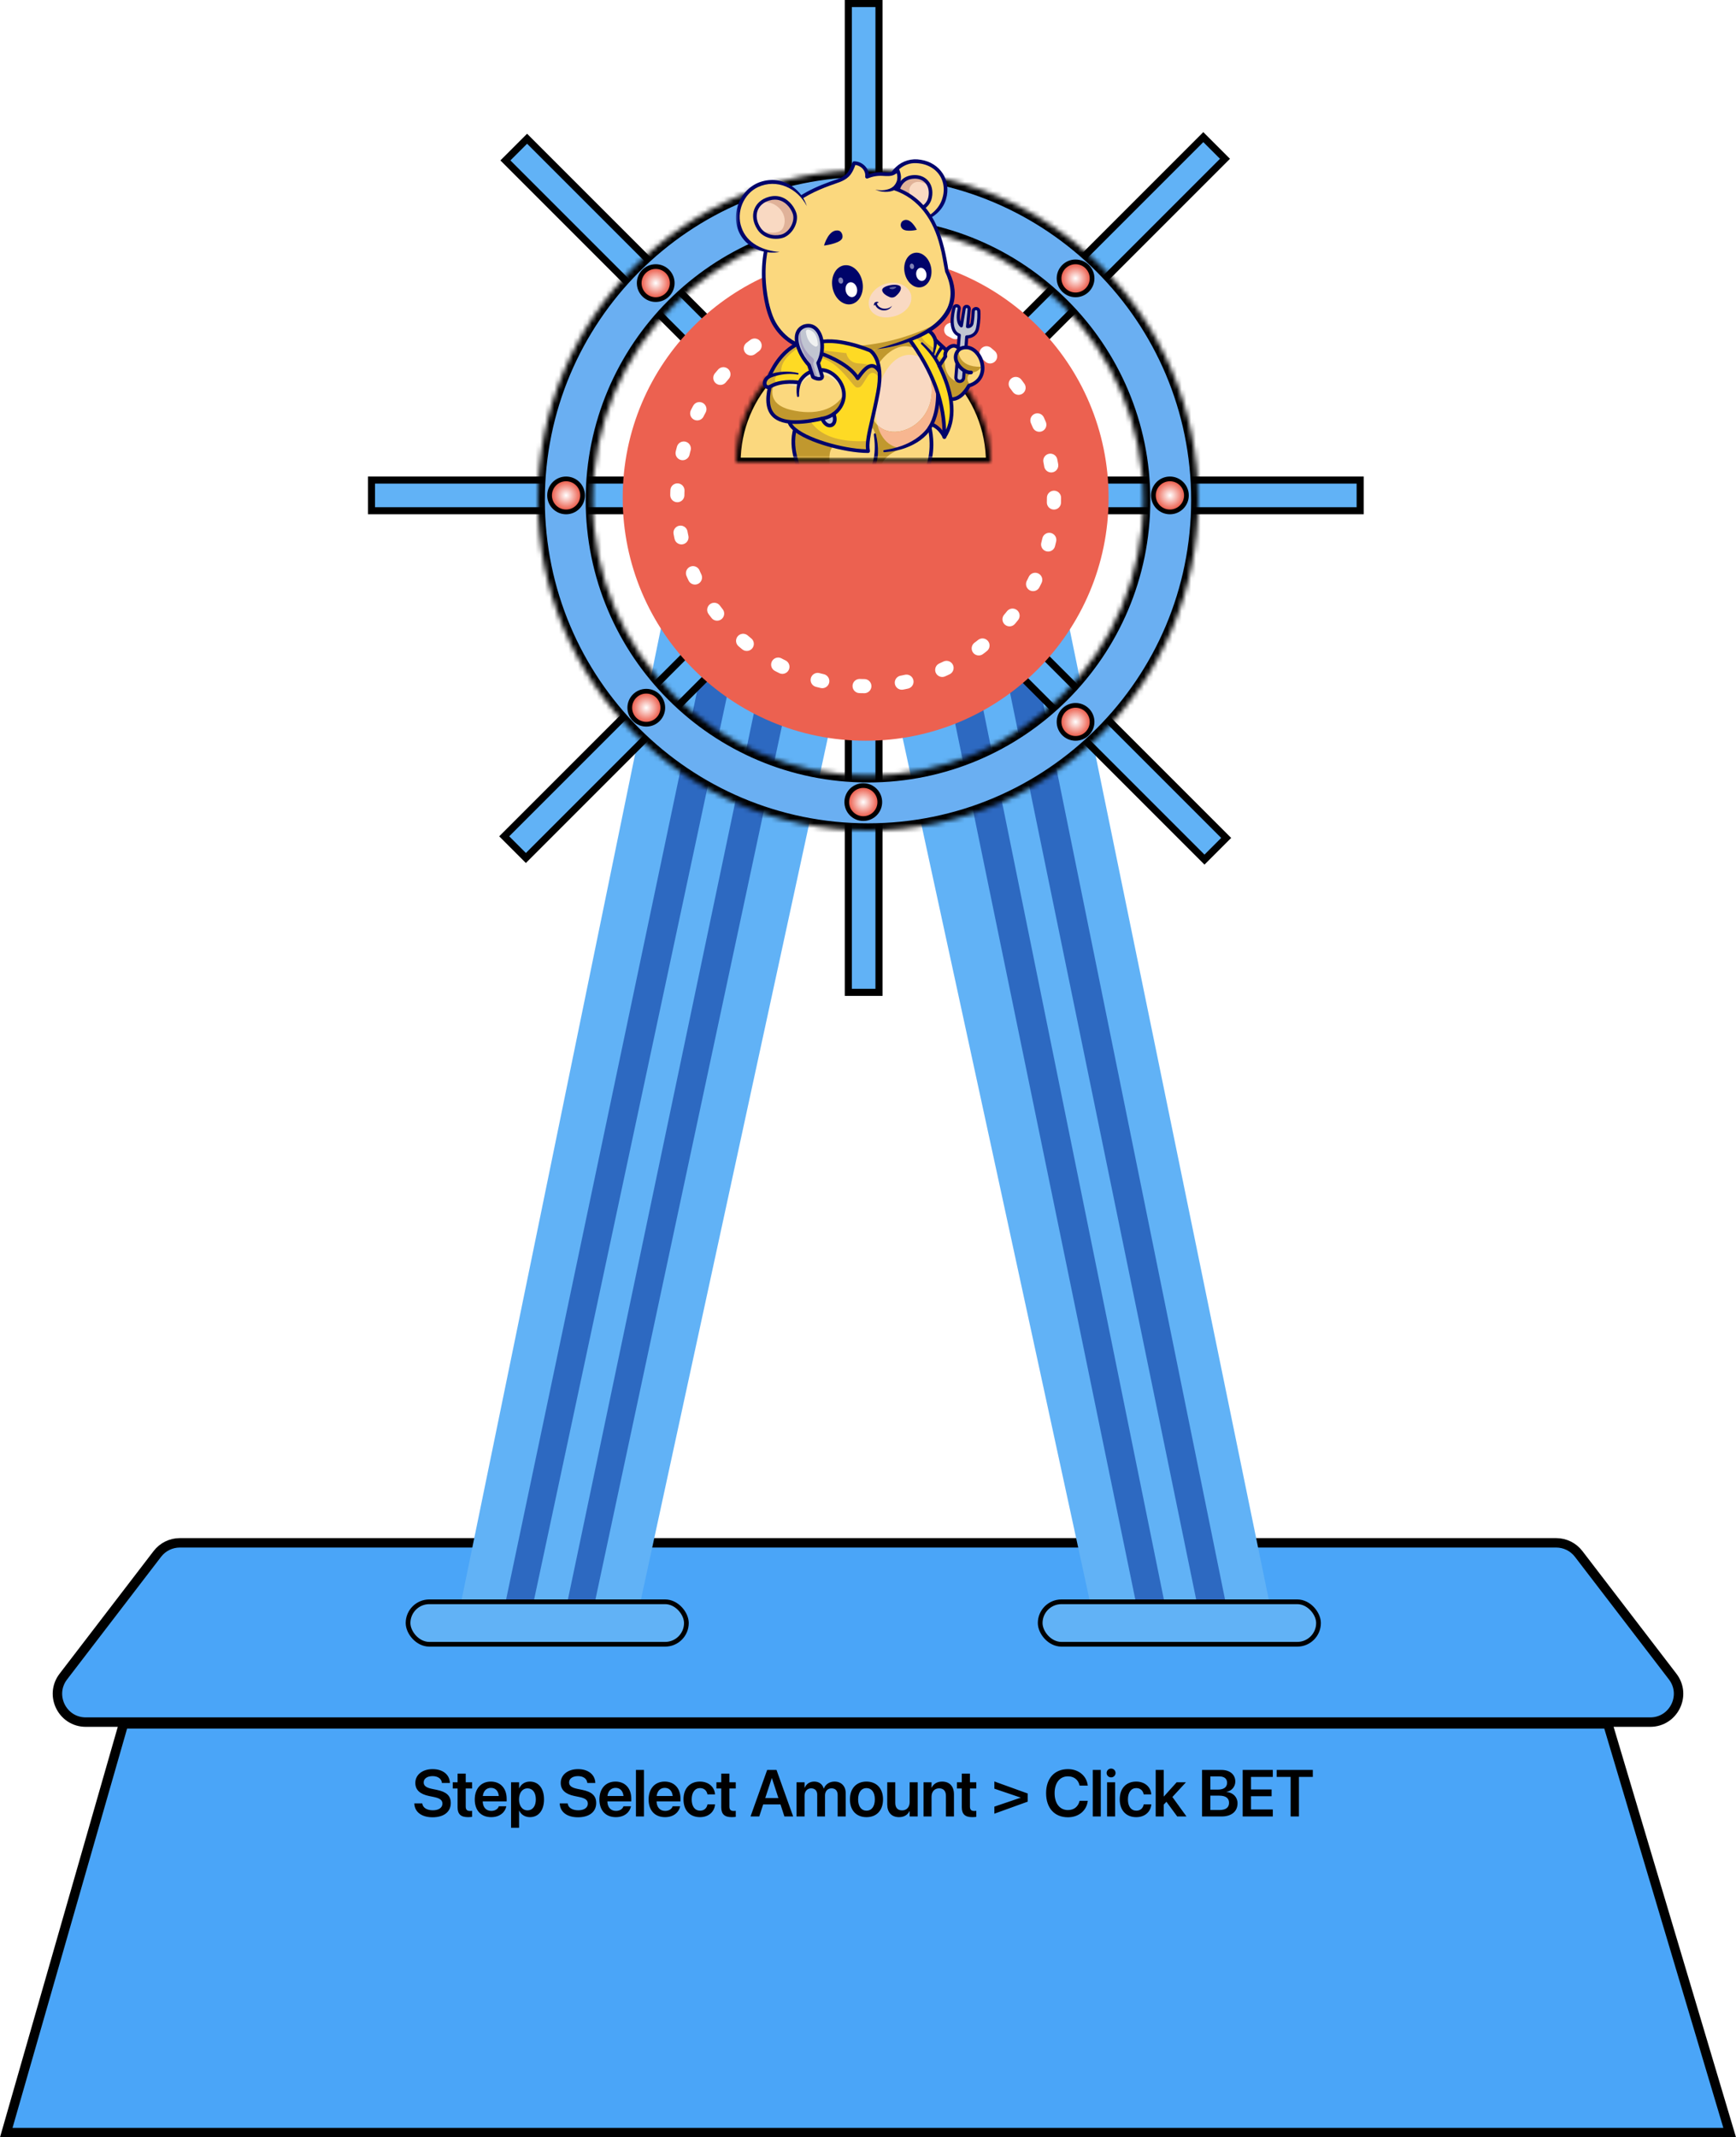 <svg width="368" height="453" viewBox="0 0 368 453" fill="none" xmlns="http://www.w3.org/2000/svg">
<path d="M33.355 329.35C34.49 327.869 36.25 327 38.117 327H329.883C331.75 327 333.51 327.868 334.645 329.35L354.576 355.35C357.602 359.297 354.787 365 349.814 365H18.186C13.213 365 10.398 359.297 13.424 355.35L33.355 329.35Z" fill="#4AA5F8" stroke="black" stroke-width="2"/>
<path d="M26.184 365.385L1.327 452H366.658L340.827 365.385H26.184Z" fill="#4AA5F8" stroke="black" stroke-width="2"/>
<path d="M184 122.565L221.957 110L269.827 343.277L231.869 343.277L184 122.565Z" fill="#61B2F6"/>
<path d="M144.857 110L182.814 122.565L134.945 343.277L96.988 343.277L144.857 110Z" fill="#61B2F6"/>
<g filter="url(#filter0_i_15_952)">
<path d="M154.431 114.824L160.646 116.914L112.777 341.092L105.5 347.5L154.431 114.824Z" fill="#2D69C1"/>
</g>
<g filter="url(#filter1_i_15_952)">
<path d="M196 121.843L202.518 121.227L246.736 339.093L242 345.5L196 121.843Z" fill="#2D69C1"/>
</g>
<g filter="url(#filter2_i_15_952)">
<path d="M167.431 114.824L173.646 116.914L125.777 341.092L118.5 348L167.431 114.824Z" fill="#2D69C1"/>
</g>
<g filter="url(#filter3_i_15_952)">
<path d="M207.903 116.615L214.421 116L260.064 340.887L255 346L207.903 116.615Z" fill="#2D69C1"/>
</g>
<rect x="107.137" y="34" width="6.5" height="209.577" transform="rotate(-45 107.137 34)" fill="#61B2F6" stroke="black" stroke-width="1.5"/>
<rect x="179.827" y="0.75" width="6.5" height="209.577" fill="#61B2F6" stroke="black" stroke-width="1.5"/>
<rect x="255.077" y="29.061" width="6.5" height="209.577" transform="rotate(45 255.077 29.061)" fill="#61B2F6" stroke="black" stroke-width="1.5"/>
<rect x="288.327" y="101.75" width="6.5" height="209.577" transform="rotate(90 288.327 101.75)" fill="#61B2F6" stroke="black" stroke-width="1.5"/>
<mask id="path-13-inside-1_15_952" fill="white">
<path d="M254 106C254 144.66 222.66 176 184 176C145.34 176 114 144.66 114 106C114 67.34 145.34 36 184 36C222.66 36 254 67.34 254 106ZM125.652 106C125.652 138.225 151.775 164.348 184 164.348C216.225 164.348 242.348 138.225 242.348 106C242.348 73.775 216.225 47.652 184 47.652C151.775 47.652 125.652 73.775 125.652 106Z"/>
</mask>
<path d="M254 106C254 144.66 222.66 176 184 176C145.34 176 114 144.66 114 106C114 67.34 145.34 36 184 36C222.66 36 254 67.34 254 106ZM125.652 106C125.652 138.225 151.775 164.348 184 164.348C216.225 164.348 242.348 138.225 242.348 106C242.348 73.775 216.225 47.652 184 47.652C151.775 47.652 125.652 73.775 125.652 106Z" fill="#6AAFF2" stroke="black" stroke-width="3" mask="url(#path-13-inside-1_15_952)"/>
<circle cx="120" cy="105" r="3.5" fill="url(#paint0_radial_15_952)" stroke="black"/>
<circle cx="248" cy="105" r="3.5" fill="url(#paint1_radial_15_952)" stroke="black"/>
<circle cx="183" cy="42" r="3.5" fill="url(#paint2_radial_15_952)" stroke="black"/>
<circle cx="183" cy="170" r="3.5" fill="url(#paint3_radial_15_952)" stroke="black"/>
<circle cx="137" cy="150" r="3.5" fill="url(#paint4_radial_15_952)" stroke="black"/>
<circle cx="228" cy="59" r="3.5" fill="url(#paint5_radial_15_952)" stroke="black"/>
<circle cx="139" cy="60" r="3.5" fill="url(#paint6_radial_15_952)" stroke="black"/>
<circle cx="228" cy="153" r="3.5" fill="url(#paint7_radial_15_952)" stroke="black"/>
<rect x="86.5" y="339.5" width="59" height="9" rx="4.5" fill="#61B2F6" stroke="black"/>
<rect x="220.5" y="339.5" width="59" height="9" rx="4.5" fill="#61B2F6" stroke="black"/>
<circle cx="183.5" cy="105.5" r="51.5" fill="#EC6150"/>
<circle cx="183.5" cy="105.5" r="39.927" stroke="white" stroke-width="3" stroke-linecap="round" stroke-dasharray="1 8"/>
<path d="M91.699 385.171C94.105 385.171 95.555 384.002 95.555 382.163V382.156C95.555 380.618 94.659 379.784 92.608 379.36L91.542 379.142C90.353 378.896 89.812 378.485 89.812 377.788V377.781C89.812 376.995 90.53 376.455 91.686 376.448C92.793 376.448 93.552 376.961 93.668 377.822L93.682 377.904H95.37L95.363 377.788C95.261 376.1 93.853 374.965 91.699 374.965C89.573 374.965 88.049 376.141 88.042 377.877V377.884C88.042 379.354 88.999 380.256 90.94 380.659L92 380.878C93.271 381.145 93.784 381.541 93.784 382.279V382.286C93.784 383.134 93.005 383.688 91.761 383.688C90.523 383.688 89.655 383.161 89.525 382.313L89.512 382.231H87.823L87.83 382.334C87.946 384.104 89.436 385.171 91.699 385.171ZM99.231 385.144C99.573 385.144 99.874 385.109 100.072 385.082V383.804C99.956 383.811 99.826 383.831 99.662 383.831C99.04 383.831 98.725 383.605 98.725 382.895V379.066H100.072V377.754H98.725V375.915H96.996V377.754H95.971V379.066H96.996V383.038C96.996 384.528 97.714 385.144 99.231 385.144ZM104.125 385.144C106.019 385.144 107.085 384.022 107.311 382.908L107.331 382.833H105.738L105.725 382.881C105.561 383.366 105.007 383.817 104.159 383.817C103.052 383.817 102.354 383.065 102.327 381.794H107.399V381.247C107.399 379.06 106.114 377.604 104.043 377.604C101.972 377.604 100.639 379.107 100.639 381.391V381.397C100.639 383.701 101.951 385.144 104.125 385.144ZM104.063 378.937C104.966 378.937 105.622 379.511 105.745 380.659H102.348C102.484 379.545 103.161 378.937 104.063 378.937ZM108.335 387.393H110.037V383.776H110.071C110.481 384.624 111.309 385.144 112.341 385.144C114.159 385.144 115.321 383.708 115.321 381.384V381.377C115.321 379.039 114.159 377.604 112.32 377.604C111.281 377.604 110.488 378.137 110.071 379.005H110.037V377.754H108.335V387.393ZM111.814 383.708C110.762 383.708 110.023 382.799 110.023 381.384V381.377C110.023 379.955 110.762 379.039 111.814 379.039C112.901 379.039 113.585 379.928 113.585 381.377V381.384C113.585 382.812 112.901 383.708 111.814 383.708ZM122.525 385.171C124.931 385.171 126.38 384.002 126.38 382.163V382.156C126.38 380.618 125.484 379.784 123.434 379.36L122.367 379.142C121.178 378.896 120.638 378.485 120.638 377.788V377.781C120.638 376.995 121.356 376.455 122.511 376.448C123.618 376.448 124.377 376.961 124.493 377.822L124.507 377.904H126.195L126.189 377.788C126.086 376.1 124.678 374.965 122.525 374.965C120.399 374.965 118.874 376.141 118.867 377.877V377.884C118.867 379.354 119.824 380.256 121.766 380.659L122.825 380.878C124.097 381.145 124.609 381.541 124.609 382.279V382.286C124.609 383.134 123.83 383.688 122.586 383.688C121.349 383.688 120.481 383.161 120.351 382.313L120.337 382.231H118.649L118.655 382.334C118.772 384.104 120.262 385.171 122.525 385.171ZM130.549 385.144C132.443 385.144 133.509 384.022 133.735 382.908L133.755 382.833H132.162L132.149 382.881C131.985 383.366 131.431 383.817 130.583 383.817C129.476 383.817 128.778 383.065 128.751 381.794H133.823V381.247C133.823 379.06 132.538 377.604 130.467 377.604C128.396 377.604 127.063 379.107 127.063 381.391V381.397C127.063 383.701 128.375 385.144 130.549 385.144ZM130.487 378.937C131.39 378.937 132.046 379.511 132.169 380.659H128.772C128.908 379.545 129.585 378.937 130.487 378.937ZM134.807 385H136.509V375.136H134.807V385ZM140.979 385.144C142.872 385.144 143.939 384.022 144.164 382.908L144.185 382.833H142.592L142.578 382.881C142.414 383.366 141.861 383.817 141.013 383.817C139.906 383.817 139.208 383.065 139.181 381.794H144.253V381.247C144.253 379.06 142.968 377.604 140.897 377.604C138.825 377.604 137.492 379.107 137.492 381.391V381.397C137.492 383.701 138.805 385.144 140.979 385.144ZM140.917 378.937C141.82 378.937 142.476 379.511 142.599 380.659H139.201C139.338 379.545 140.015 378.937 140.917 378.937ZM148.388 385.144C150.22 385.144 151.444 383.995 151.574 382.484L151.58 382.437H149.974L149.96 382.498C149.803 383.257 149.256 383.77 148.395 383.77C147.322 383.77 146.624 382.895 146.624 381.384V381.377C146.624 379.894 147.315 378.984 148.388 378.984C149.29 378.984 149.81 379.552 149.953 380.256L149.967 380.317H151.574L151.567 380.263C151.464 378.813 150.275 377.604 148.367 377.604C146.255 377.604 144.888 379.053 144.888 381.363V381.37C144.888 383.694 146.235 385.144 148.388 385.144ZM155.127 385.144C155.469 385.144 155.77 385.109 155.968 385.082V383.804C155.852 383.811 155.722 383.831 155.558 383.831C154.936 383.831 154.621 383.605 154.621 382.895V379.066H155.968V377.754H154.621V375.915H152.892V377.754H151.867V379.066H152.892V383.038C152.892 384.528 153.61 385.144 155.127 385.144ZM159.097 385H160.943L161.777 382.45H165.448L166.282 385H168.134L164.607 375.136H162.624L159.097 385ZM163.595 376.893H163.636L165.003 381.09H162.221L163.595 376.893ZM168.851 385H170.553V380.563C170.553 379.682 171.127 379.039 171.948 379.039C172.741 379.039 173.233 379.545 173.233 380.358V385H174.887V380.522C174.887 379.647 175.448 379.039 176.268 379.039C177.102 379.039 177.567 379.552 177.567 380.447V385H179.269V380.023C179.269 378.574 178.332 377.604 176.904 377.604C175.858 377.604 174.997 378.164 174.648 379.066H174.607C174.34 378.137 173.609 377.604 172.597 377.604C171.64 377.604 170.895 378.123 170.587 378.916H170.553V377.754H168.851V385ZM183.677 385.144C185.803 385.144 187.184 383.729 187.184 381.377V381.363C187.184 379.025 185.783 377.604 183.67 377.604C181.565 377.604 180.17 379.039 180.17 381.363V381.377C180.17 383.722 181.544 385.144 183.677 385.144ZM183.684 383.77C182.597 383.77 181.907 382.901 181.907 381.377V381.363C181.907 379.859 182.611 378.984 183.67 378.984C184.75 378.984 185.448 379.853 185.448 381.363V381.377C185.448 382.895 184.757 383.77 183.684 383.77ZM190.581 385.144C191.674 385.144 192.419 384.638 192.795 383.865H192.83V385H194.532V377.754H192.83V381.951C192.83 383.004 192.208 383.708 191.23 383.708C190.259 383.708 189.781 383.127 189.781 382.102V377.754H188.079V382.437C188.079 384.118 188.988 385.144 190.581 385.144ZM195.768 385H197.47V380.796C197.47 379.75 198.092 379.039 199.07 379.039C200.041 379.039 200.519 379.62 200.519 380.652V385H202.221V380.311C202.221 378.629 201.312 377.604 199.719 377.604C198.619 377.604 197.88 378.109 197.504 378.889H197.47V377.754H195.768V385ZM206.117 385.144C206.459 385.144 206.759 385.109 206.958 385.082V383.804C206.841 383.811 206.712 383.831 206.547 383.831C205.925 383.831 205.611 383.605 205.611 382.895V379.066H206.958V377.754H205.611V375.915H203.881V377.754H202.856V379.066H203.881V383.038C203.881 384.528 204.599 385.144 206.117 385.144ZM217.859 380.133L210.784 377.576V379.107L216.389 381.008L210.784 382.915V384.412L217.859 381.855V380.133ZM226.382 385.171C228.651 385.171 230.326 383.77 230.579 381.746L230.593 381.678H228.863L228.843 381.746C228.521 382.963 227.639 383.64 226.382 383.64C224.666 383.64 223.558 382.259 223.558 380.064V380.058C223.558 377.87 224.659 376.496 226.382 376.496C227.667 376.496 228.535 377.2 228.822 378.328L228.856 378.458H230.586L230.579 378.39C230.319 376.38 228.651 374.965 226.382 374.965C223.552 374.965 221.754 376.906 221.754 380.058V380.064C221.754 383.216 223.545 385.171 226.382 385.171ZM231.644 385H233.346V375.136H231.644V385ZM235.533 376.715C236.066 376.715 236.476 376.291 236.476 375.785C236.476 375.266 236.066 374.849 235.533 374.849C235 374.849 234.583 375.266 234.583 375.785C234.583 376.291 235 376.715 235.533 376.715ZM234.679 385H236.381V377.754H234.679V385ZM240.864 385.144C242.696 385.144 243.92 383.995 244.05 382.484L244.057 382.437H242.45L242.436 382.498C242.279 383.257 241.732 383.77 240.871 383.77C239.798 383.77 239.1 382.895 239.1 381.384V381.377C239.1 379.894 239.791 378.984 240.864 378.984C241.766 378.984 242.286 379.552 242.43 380.256L242.443 380.317H244.05L244.043 380.263C243.94 378.813 242.751 377.604 240.844 377.604C238.731 377.604 237.364 379.053 237.364 381.363V381.37C237.364 383.694 238.711 385.144 240.864 385.144ZM244.985 385H246.687V382.484L247.262 381.883L249.552 385H251.514L248.526 380.871L251.397 377.754H249.429L246.722 380.762H246.687V375.136H244.985V385ZM254.813 385H258.949C261.055 385 262.333 383.934 262.333 382.211V382.197C262.333 380.898 261.39 379.928 260.002 379.805V379.771C261.062 379.627 261.861 378.677 261.861 377.617V377.604C261.861 376.106 260.706 375.136 258.908 375.136H254.813V385ZM258.464 376.51C259.51 376.51 260.118 376.988 260.118 377.843V377.856C260.118 378.786 259.435 379.306 258.163 379.306H256.577V376.51H258.464ZM258.443 380.584C259.824 380.584 260.535 381.104 260.535 382.095V382.108C260.535 383.1 259.838 383.626 258.546 383.626H256.577V380.584H258.443ZM263.426 385H269.811V383.517H265.189V380.707H269.558V379.278H265.189V376.619H269.811V375.136H263.426V385ZM273.59 385H275.347V376.619H278.293V375.136H270.637V376.619H273.59V385Z" fill="black"/>
<mask id="path-27-inside-2_15_952" fill="white">
<path d="M210 98C210 94.454 209.302 90.943 207.945 87.668C206.588 84.392 204.599 81.415 202.092 78.908C199.585 76.401 196.608 74.412 193.332 73.055C190.057 71.698 186.546 71 183 71C179.454 71 175.943 71.698 172.668 73.055C169.392 74.412 166.415 76.401 163.908 78.908C161.401 81.415 159.412 84.392 158.055 87.668C156.698 90.943 156 94.454 156 98L183 98H210Z"/>
</mask>
<path d="M210 98C210 94.454 209.302 90.943 207.945 87.668C206.588 84.392 204.599 81.415 202.092 78.908C199.585 76.401 196.608 74.412 193.332 73.055C190.057 71.698 186.546 71 183 71C179.454 71 175.943 71.698 172.668 73.055C169.392 74.412 166.415 76.401 163.908 78.908C161.401 81.415 159.412 84.392 158.055 87.668C156.698 90.943 156 94.454 156 98L183 98H210Z" fill="#FBD87E" stroke="black" stroke-width="2" mask="url(#path-27-inside-2_15_952)"/>
<mask id="mask0_15_952" style="mask-type:alpha" maskUnits="userSpaceOnUse" x="156" y="31" width="58" height="67">
<rect x="156" y="31" width="58" height="66.286" fill="#D9D9D9"/>
</mask>
<g mask="url(#mask0_15_952)">
<path d="M200.188 92.624C200.188 92.624 199.075 89.856 196.153 89.637C193.232 89.415 198.806 80.842 198.806 80.842L200.805 86.734V89.495" fill="#FBA329"/>
<g opacity="0.2">
<path d="M200.188 92.624C200.188 92.624 199.075 89.856 196.153 89.637C193.232 89.415 198.806 80.842 198.806 80.842L200.805 86.734V89.495" fill="#3B0372"/>
</g>
<path d="M200.188 93.012C200.035 93.012 199.889 92.921 199.828 92.77C199.786 92.666 198.762 90.223 196.123 90.023C195.506 89.976 195.214 89.639 195.077 89.364C194.647 88.493 195.092 86.791 196.438 84.166C197.392 82.306 198.47 80.644 198.481 80.628C198.562 80.503 198.707 80.435 198.856 80.454C199.004 80.472 199.129 80.574 199.176 80.715L201.175 86.607C201.189 86.647 201.196 86.689 201.196 86.732V89.493C201.196 89.707 201.022 89.882 200.807 89.882C200.593 89.882 200.419 89.707 200.419 89.493V86.798L198.7 81.737C197.147 84.251 195.252 87.963 195.777 89.02C195.826 89.121 195.913 89.227 196.184 89.248C199.312 89.484 200.501 92.358 200.551 92.48C200.631 92.68 200.534 92.906 200.334 92.987C200.287 93.003 200.238 93.012 200.188 93.012Z" fill="#00046A"/>
<path d="M198.821 84.138C198.778 85.19 198.651 86.355 198.371 87.504C198.371 87.504 198.371 87.504 198.371 87.506C198.103 88.613 197.688 89.703 197.071 90.661C197.071 90.661 198.47 95.997 195.956 100.585C196.695 100.934 197.283 101.431 197.601 101.974C198.766 103.959 196.309 106.539 184.223 104.599C182.585 107.455 167.617 107.664 170.287 101.047C170.287 101.047 167.022 95.71 168.611 90.706C168.856 89.936 168.957 89.006 168.999 87.98C169.239 82.337 167.756 73.726 178.9 72.071C192.071 70.112 194.574 66.579 198.628 80.185C198.628 80.185 198.91 81.911 198.821 84.138Z" fill="#FBD87E"/>
<path d="M186.313 77.007C186.313 77.007 189.779 71.675 194.11 73.945L192.234 71.501C192.234 71.501 186.626 73.933 184.673 74.058" fill="#C1982E"/>
<path d="M198.835 84.418C198.823 84.479 198.811 84.538 198.795 84.597C198.385 86.313 198.126 87.746 197.782 88.93C197.392 90.289 196.888 91.32 195.923 92.076C195.631 92.304 195.296 92.537 194.943 92.763C193.119 93.935 190.772 94.98 190.772 94.98C188.197 94.59 186.674 92.643 186.007 90.115C184.143 83.015 189.051 71.31 196.441 76.478C196.441 76.473 199.571 80.769 198.835 84.418Z" fill="#F9D9C2"/>
<path d="M198.821 84.138C198.606 80.986 196.827 78.474 196.768 78.391C200.805 90.046 187.839 95.272 184.976 88.549L176.285 86.181C176.285 86.181 174.101 85.703 172.107 86.249C171.127 86.518 169.946 87.177 168.999 87.979C168.957 89.006 168.856 89.933 168.611 90.706C167.024 95.71 170.287 101.047 170.287 101.047C167.617 107.664 182.587 107.452 184.223 104.599C196.309 106.539 198.766 103.956 197.601 101.974C196.909 104.423 191.257 103.848 188.985 103.166C186.714 102.483 186.737 101.092 186.737 101.092C185.767 96.482 190.685 95.402 192.545 94.324C194.404 93.246 196.704 92.094 198.369 87.504C198.369 87.504 198.369 87.504 198.369 87.502C198.785 86.353 198.894 85.209 198.821 84.138ZM184.143 102.65C185.188 104.187 178.001 106.668 174.981 104.067C171.961 101.464 176.172 101.398 175.864 97.892C175.555 94.385 177.231 94.408 177.231 94.408C177.231 94.408 179.943 92.622 182.792 90.835C185.643 89.048 185.61 92.989 185.61 92.989C186.262 96.963 185.341 99.715 183.046 101.398L184.143 102.65Z" fill="#C1982E"/>
<path d="M198.835 84.418C198.832 84.324 198.828 84.232 198.82 84.138C198.606 80.986 196.827 78.474 196.768 78.391C200.431 88.968 190.092 94.251 186.007 90.112C186.671 92.641 188.197 94.587 190.772 94.978C190.772 94.978 193.119 93.933 194.943 92.761C195.93 91.944 196.916 90.795 197.782 88.928C197.985 88.495 198.18 88.022 198.369 87.504C198.369 87.504 198.369 87.504 198.369 87.502C198.75 86.454 198.872 85.406 198.835 84.418Z" fill="#F7B690"/>
<path d="M177.712 106.88C175.628 106.88 173.503 106.539 171.984 105.8C169.87 104.773 169.119 103.102 169.854 101.08C169.301 100.11 166.753 95.261 168.237 90.583C168.625 89.357 168.634 87.636 168.644 85.816C168.658 83.052 168.677 79.921 169.953 77.271C171.44 74.178 174.348 72.351 178.842 71.682C181.127 71.343 183.079 70.957 184.802 70.618C188.893 69.811 191.596 69.279 193.724 70.437C195.788 71.56 197.267 74.262 198.999 80.072C199.004 80.089 199.009 80.103 199.011 80.119C199.056 80.385 200.038 86.588 197.486 90.727C197.702 91.666 198.585 96.24 196.481 100.418C197.801 101.169 198.489 102.344 198.173 103.368C197.458 105.682 192.443 106.282 184.404 105.018C183.441 106.214 180.619 106.88 177.712 106.88ZM190.718 70.548C189.188 70.548 187.311 70.917 184.953 71.383C183.222 71.725 181.262 72.111 178.957 72.454C174.738 73.081 172.022 74.768 170.654 77.61C169.454 80.103 169.437 83.142 169.423 85.823C169.414 87.706 169.404 89.484 168.978 90.823C167.462 95.604 170.584 100.793 170.614 100.844C170.678 100.95 170.689 101.08 170.642 101.193C169.95 102.909 170.515 104.225 172.321 105.103C173.969 105.903 176.516 106.254 179.129 106.04C181.523 105.844 183.432 105.188 183.882 104.404C183.962 104.263 184.122 104.187 184.282 104.213C193.291 105.658 196.994 104.538 197.427 103.14C197.651 102.417 196.961 101.489 195.786 100.936C195.69 100.892 195.614 100.807 195.581 100.706C195.548 100.604 195.558 100.491 195.61 100.397C198.018 96.004 196.702 90.811 196.69 90.76C196.662 90.654 196.681 90.543 196.74 90.451C199.167 86.682 198.31 80.694 198.244 80.272C196.582 74.7 195.209 72.134 193.35 71.122C192.601 70.712 191.735 70.548 190.718 70.548Z" fill="#00046A"/>
<path d="M203.131 73.693L203.343 71.033C201.184 70.263 201.883 66.583 202.222 65.227C202.286 64.973 202.516 64.799 202.773 64.799C202.803 64.799 202.834 64.801 202.862 64.806C203.183 64.858 203.394 65.166 203.328 65.484C202.971 67.21 203.107 68.497 203.78 69.058L204.4 65.378C204.442 65.121 204.663 64.938 204.92 64.938C204.932 64.938 204.946 64.938 204.96 64.938C205.254 64.959 205.473 65.218 205.445 65.512L205.103 69.222C205.558 69.262 205.97 68.952 206.052 68.502C206.2 67.676 206.273 66.638 206.306 65.967C206.32 65.644 206.589 65.399 206.9 65.399C206.937 65.399 206.977 65.402 207.015 65.411C207.281 65.463 207.479 65.689 207.495 65.957C207.535 66.623 207.554 67.956 207.234 69.533C206.838 71.487 204.929 71.397 204.929 71.397L204.764 73.629" fill="#C1C5D1"/>
<path d="M205.673 81.649C205.581 81.682 205.49 81.713 205.393 81.741C205.393 81.741 203.696 85.105 201.257 84.531C198.821 83.959 198.051 77.127 198.051 77.127L199.258 75.783L200.628 74.258C200.628 74.258 202.017 72.271 203.406 73.992C207.406 71.856 210.873 79.825 205.673 81.649Z" fill="#FBD87E"/>
<path d="M207.95 77.737C207.95 77.737 207.839 78.615 206.043 79.027C206.043 79.027 204.145 79.597 205.671 81.647C205.579 81.68 205.487 81.711 205.391 81.739C205.391 81.739 203.693 85.103 201.255 84.528C198.818 83.956 198.048 77.125 198.048 77.125L199.256 75.781L200.207 76.054C200.207 76.054 199.873 80.051 203.173 81.023C203.173 81.023 203.595 81.007 203.992 80.642C204.03 80.609 204.065 80.571 204.101 80.531C204.4 80.197 204.659 79.639 204.675 78.7C204.675 78.7 202.505 77.066 202.629 75.665L203.171 74.22C203.176 74.22 202.9 77.857 207.95 77.737Z" fill="#C1982E"/>
<path d="M201.827 84.985C201.615 84.985 201.394 84.962 201.168 84.907C198.54 84.288 197.745 77.897 197.665 77.17C197.653 77.059 197.688 76.948 197.761 76.866L200.325 74.01C200.44 73.853 201.156 72.932 202.13 72.899C202.627 72.88 203.086 73.088 203.503 73.511C204.574 73.048 205.687 73.177 206.669 73.888C208.114 74.933 208.936 77.012 208.62 78.827C208.35 80.392 207.3 81.539 205.659 82.066C205.313 82.688 203.891 84.985 201.827 84.985ZM198.458 77.254C198.7 79.192 199.621 83.745 201.346 84.149C203.453 84.646 205.028 81.593 205.045 81.562C205.094 81.466 205.179 81.395 205.282 81.365C207.116 80.83 207.693 79.615 207.853 78.69C208.114 77.177 207.408 75.38 206.212 74.514C205.638 74.098 204.717 73.73 203.59 74.328C203.425 74.415 203.22 74.375 203.105 74.229C202.799 73.85 202.481 73.664 202.161 73.674C201.62 73.69 201.102 74.258 200.949 74.477C200.939 74.488 200.93 74.502 200.92 74.512L198.458 77.254Z" fill="#00046A"/>
<path d="M192.509 71.576C197.469 78.191 200.313 85.159 200.188 92.622C202.34 89.194 202.526 84.507 199.115 77.516L200.407 75.552C200.407 75.552 200.209 75.049 200.628 74.253L198.291 72.068C198.291 72.068 197.545 69.21 194.586 69.752C191.629 70.296 192.509 71.576 192.509 71.576Z" fill="#FEDA24"/>
<g opacity="0.2">
<path d="M195.426 69.841C195.426 69.841 194.119 71.638 198.053 73.834C198.053 73.834 198.482 75.785 199.925 76.15L198.929 77.127C196.973 74.491 195.005 71.713 193.253 71.299" fill="#3B0372"/>
</g>
<path d="M200.188 93.013C200.151 93.013 200.115 93.008 200.078 92.996C199.911 92.947 199.798 92.791 199.8 92.617C199.915 85.595 197.429 78.789 192.199 71.812C192.196 71.807 192.192 71.802 192.189 71.798C192.154 71.746 191.848 71.275 192.088 70.701C192.352 70.065 193.168 69.618 194.517 69.371C197.053 68.907 198.296 70.734 198.637 71.859L200.895 73.97C201.022 74.091 201.055 74.281 200.972 74.436C200.654 75.041 200.767 75.406 200.772 75.421C200.819 75.538 200.8 75.663 200.732 75.767L199.56 77.544C202.639 83.945 202.952 88.947 200.516 92.829C200.445 92.947 200.32 93.013 200.188 93.013ZM192.827 71.355C197.775 77.958 200.315 84.425 200.56 91.073C202.043 87.589 201.45 83.189 198.764 77.688C198.703 77.563 198.712 77.417 198.788 77.304L199.988 75.479C199.953 75.249 199.946 74.853 200.153 74.347L198.023 72.356C197.968 72.306 197.931 72.24 197.912 72.17C197.886 72.068 197.213 69.67 194.654 70.138C193.194 70.406 192.872 70.83 192.801 71C192.731 71.176 192.815 71.332 192.827 71.355Z" fill="#00046A"/>
<path d="M195.572 72.607C196.739 73.617 197.794 74.738 198.679 76.004C198.971 76.433 199.237 76.882 199.473 77.358C199.567 77.551 199.489 77.784 199.296 77.878C199.094 77.979 198.844 77.883 198.762 77.673C198.187 76.32 197.286 75.115 196.311 74.015C195.979 73.643 195.631 73.278 195.275 72.937C195.07 72.742 195.351 72.426 195.572 72.607Z" fill="#00046A"/>
<path d="M198.679 72.047C198.651 72.869 198.498 73.671 198.248 74.451C198.168 74.707 198.067 74.957 197.961 75.202C197.926 75.286 197.827 75.326 197.742 75.289C197.665 75.256 197.625 75.171 197.646 75.093C197.712 74.844 197.773 74.594 197.815 74.342C197.942 73.606 197.98 72.833 197.9 72.092C197.853 71.541 198.665 71.492 198.679 72.047Z" fill="#00046A"/>
<path d="M200 73.78C199.397 74.477 198.863 75.27 198.507 76.124C198.404 76.386 198.011 76.254 198.086 75.983C198.291 75.26 198.611 74.578 198.988 73.93C199.115 73.714 199.242 73.507 199.395 73.29C199.52 73.114 199.762 73.071 199.939 73.194C200.129 73.33 200.16 73.608 200 73.78Z" fill="#00046A"/>
<path d="M202.877 76.897L202.634 79.947C202.601 80.371 202.893 80.75 203.31 80.828C203.359 80.837 203.411 80.842 203.458 80.842C203.882 80.842 204.249 80.515 204.282 80.077L204.397 78.547" fill="#C1C5D1"/>
<path d="M205.645 79.347C204.536 79.347 203.131 78.33 202.505 77.021C201.916 75.793 202.151 74.582 203.15 73.697C203.31 73.554 203.557 73.57 203.698 73.73C203.842 73.89 203.825 74.138 203.665 74.279C202.731 75.107 202.9 76.044 203.206 76.685C203.773 77.869 205.082 78.676 205.791 78.558C206.003 78.523 206.203 78.664 206.24 78.876C206.276 79.088 206.135 79.288 205.923 79.326C205.831 79.34 205.739 79.347 205.645 79.347Z" fill="#00046A"/>
<path d="M203.131 74.027C203.121 74.027 203.112 74.027 203.105 74.027C202.921 74.013 202.785 73.853 202.799 73.669L202.992 71.249C200.89 70.237 201.518 66.675 201.9 65.15C202.001 64.747 202.361 64.467 202.773 64.467C202.829 64.467 202.879 64.474 202.912 64.479C203.159 64.519 203.373 64.653 203.515 64.856C203.653 65.058 203.705 65.312 203.656 65.555C203.43 66.642 203.413 67.537 203.597 68.142L204.07 65.324C204.138 64.907 204.496 64.606 204.92 64.606C204.941 64.606 204.965 64.606 204.988 64.608C205.217 64.625 205.426 64.733 205.577 64.91C205.727 65.089 205.798 65.312 205.777 65.545L205.478 68.81C205.605 68.73 205.697 68.601 205.725 68.443C205.869 67.654 205.939 66.652 205.975 65.95C205.996 65.456 206.403 65.065 206.902 65.065C206.963 65.065 207.024 65.072 207.083 65.084C207.498 65.166 207.806 65.517 207.832 65.938C207.872 66.612 207.891 67.984 207.566 69.601C207.255 71.143 206.052 71.645 205.245 71.722L205.101 73.655C205.087 73.839 204.929 73.978 204.743 73.963C204.56 73.949 204.421 73.789 204.435 73.606L204.6 71.374C204.614 71.193 204.767 71.056 204.948 71.066C205.012 71.068 206.58 71.11 206.909 69.469C207.22 67.928 207.201 66.621 207.163 65.981C207.156 65.863 207.069 65.764 206.951 65.741C206.935 65.738 206.918 65.736 206.9 65.736C206.761 65.736 206.645 65.844 206.638 65.986C206.603 66.708 206.528 67.739 206.379 68.566C206.266 69.189 205.706 69.615 205.073 69.559C204.986 69.552 204.903 69.507 204.847 69.441C204.79 69.373 204.762 69.286 204.772 69.196L205.113 65.486C205.118 65.435 205.101 65.383 205.068 65.343C205.035 65.303 204.986 65.279 204.934 65.275H204.92C204.826 65.275 204.743 65.343 204.729 65.435L204.11 69.114C204.091 69.232 204.009 69.331 203.898 69.371C203.785 69.413 203.66 69.392 203.569 69.314C202.804 68.678 202.608 67.332 203.004 65.418C203.018 65.352 203.004 65.289 202.966 65.234C202.931 65.183 202.874 65.147 202.811 65.138C202.801 65.136 202.787 65.133 202.773 65.133C202.667 65.133 202.573 65.209 202.547 65.31C202.274 66.404 201.528 70.032 203.456 70.719C203.597 70.771 203.689 70.91 203.677 71.061L203.465 73.721C203.449 73.895 203.303 74.027 203.131 74.027Z" fill="#00046A"/>
<path d="M203.46 81.171C203.392 81.171 203.321 81.165 203.253 81.153C202.665 81.047 202.255 80.515 202.302 79.919L202.545 76.873C202.556 76.699 202.7 76.562 202.877 76.562C203.06 76.562 203.211 76.711 203.211 76.894C203.211 76.904 203.211 76.911 203.211 76.92L202.968 79.969C202.95 80.223 203.121 80.449 203.371 80.493C203.399 80.498 203.43 80.501 203.46 80.501C203.717 80.501 203.931 80.3 203.952 80.044L204.068 78.514C204.082 78.33 204.24 78.194 204.426 78.205C204.609 78.219 204.748 78.38 204.734 78.563L204.619 80.093C204.571 80.701 204.063 81.171 203.46 81.171Z" fill="#00046A"/>
<path d="M187.837 40.368C187.917 38.019 190.252 34.045 194.181 34.173C198.333 34.307 201.177 37.586 200.285 41.618C199.593 44.749 197.057 46.214 195.16 46.76L187.837 40.368Z" fill="#FBD87E"/>
<path d="M187.839 40.368L191.349 43.434L195.162 46.762C197.062 46.216 199.595 44.752 200.287 41.621C200.4 41.115 200.452 40.618 200.45 40.14C200.443 36.812 197.813 34.293 194.181 34.175C190.254 34.045 187.917 38.019 187.839 40.368Z" fill="#FBD87E"/>
<path d="M187.646 40.361C187.497 38.488 188.592 36.666 189.91 35.413C191.328 34.067 193.26 33.518 195.179 33.862C199.291 34.495 201.728 38.219 200.534 42.231C199.852 44.665 197.618 46.437 195.212 46.943C194.979 46.99 194.885 46.659 195.106 46.576C197.25 45.816 199.141 44.22 199.772 42.002C200.56 39.5 199.703 36.835 197.415 35.484C196.45 34.909 195.336 34.622 194.216 34.58C191.605 34.439 189.482 36.451 188.54 38.758C188.317 39.279 188.138 39.815 188.025 40.373C187.989 40.59 187.672 40.578 187.646 40.361Z" fill="#00046A"/>
<path d="M190.184 41.809C190.047 40.722 190.548 37.798 193.479 37.506C195.956 37.259 197.702 39.1 197.175 41.807C196.744 44.015 194.473 44.684 193.592 44.691C192.104 44.698 190.374 43.332 190.184 41.809Z" fill="#F9D9C2"/>
<path d="M190.184 41.809C190.374 43.332 192.104 44.698 193.592 44.688C194.141 44.684 195.226 44.425 196.073 43.697C196.589 43.255 197.015 42.64 197.177 41.804C197.361 40.858 197.269 40.02 196.961 39.337C196.394 38.066 195.092 37.343 193.479 37.504C190.548 37.798 190.047 40.719 190.184 41.809Z" fill="#F9D9C2"/>
<path d="M190.184 41.809C190.374 43.332 192.104 44.698 193.592 44.688C194.141 44.684 195.226 44.425 196.073 43.697C194.261 43.772 192.053 41.108 192.966 39.538C194.049 37.675 196.318 38.93 196.961 39.34C196.394 38.069 195.092 37.346 193.479 37.506C190.548 37.798 190.047 40.719 190.184 41.809Z" fill="#E0B299"/>
<path d="M193.573 45.069C191.838 45.069 190.012 43.514 189.804 41.856C189.724 41.223 189.826 39.709 190.77 38.525C191.422 37.708 192.319 37.238 193.439 37.127C194.757 36.995 195.918 37.398 196.704 38.262C197.526 39.163 197.825 40.449 197.547 41.88C197.081 44.274 194.68 45.062 193.592 45.072C193.587 45.069 193.58 45.069 193.573 45.069ZM193.922 37.864C193.79 37.864 193.653 37.871 193.517 37.885C192.608 37.977 191.885 38.351 191.368 39.001C190.638 39.914 190.487 41.152 190.562 41.762C190.72 43.029 192.236 44.307 193.573 44.307C193.578 44.307 193.583 44.307 193.587 44.307C194.437 44.3 196.426 43.643 196.798 41.734C197.029 40.545 196.796 39.493 196.142 38.775C195.603 38.179 194.826 37.864 193.922 37.864Z" fill="#00046A"/>
<path d="M182.229 74.604C174.614 75.439 167.535 74.484 164.115 68.596C161.775 64.566 160.146 52.784 165.32 45.99C167.672 42.77 171.134 40.639 176.078 38.874C178.839 37.885 179.99 37.779 181.045 34.57C182.434 34.568 183.966 35.722 183.783 37.466C187.297 36.065 188.401 37.904 190.259 36.058C190.708 37.066 190.942 38.638 189.515 39.924C198.851 43.036 199.911 53.146 200.69 57.435C203.628 63.16 202.448 70.653 185.788 74.017" fill="#FBD87E"/>
<path d="M201.306 65.303C199.779 68.822 195.313 72.094 185.788 74.017L182.229 74.604C174.614 75.439 167.535 74.484 164.117 68.596C164.115 68.596 164.115 68.596 164.115 68.596C161.772 64.566 160.143 52.784 165.32 45.99C167.672 42.77 171.137 40.639 176.078 38.874C178.839 37.885 179.988 37.779 181.045 34.57C182.432 34.568 183.966 35.722 183.783 37.466C187.297 36.065 188.401 37.904 190.261 36.061C190.711 37.068 190.944 38.641 189.517 39.926C198.854 43.038 199.913 53.149 200.692 57.435C201.949 59.888 202.453 62.664 201.306 65.303Z" fill="#FBD87E"/>
<path d="M164.114 68.596C164.421 69.119 164.75 69.604 165.113 70.051C168.797 74.639 175.289 75.364 182.229 74.604L185.788 74.017C195.313 72.094 199.779 68.822 201.306 65.303C202.453 62.664 201.949 59.888 200.69 57.435C199.91 53.149 198.851 43.038 189.515 39.924C190.941 38.641 190.706 37.068 190.256 36.061C188.399 37.904 187.295 36.068 183.778 37.466C183.964 35.722 182.429 34.568 181.043 34.573C179.986 37.781 178.837 37.887 176.075 38.876C171.132 40.642 167.669 42.772 165.317 45.995C160.143 52.784 161.775 64.566 164.114 68.596Z" fill="#FBD87E"/>
<path d="M167.064 71.951C170.864 74.832 176.386 75.244 182.227 74.604L183.886 74.5L185.786 74.017C192.57 72.647 196.789 70.592 199.207 68.252C197.667 69.093 184.289 76.576 167.064 71.951Z" fill="#C1982E"/>
<path d="M182.229 74.604C176.123 75.764 168.46 75.369 164.465 69.91C163.961 69.208 163.509 68.46 163.185 67.657C162.462 65.929 162.062 64.088 161.796 62.242C161.224 57.899 161.431 53.358 163.06 49.25C164.326 46.077 166.676 43.389 169.543 41.553C171.527 40.274 173.717 39.319 175.927 38.523C177.234 38.024 178.792 37.725 179.665 36.576C180.139 35.945 180.423 35.218 180.685 34.45C180.737 34.29 180.887 34.187 181.047 34.189C182.801 34.187 184.383 35.71 184.164 37.506L183.644 37.111C184.731 36.666 185.955 36.442 187.128 36.517C187.709 36.541 188.262 36.609 188.736 36.517C189.23 36.425 189.637 36.141 189.995 35.783C190.176 35.597 190.511 35.66 190.609 35.901C190.765 36.251 190.88 36.623 190.939 37.009C191.153 38.205 190.675 39.413 189.771 40.204L189.637 39.559C190.525 39.865 191.393 40.239 192.217 40.696C198.338 44.116 200.085 50.924 201.066 57.362C201.069 57.367 201.031 57.257 201.031 57.257C201.563 58.262 201.996 59.338 202.213 60.477C202.446 61.619 202.453 62.81 202.21 63.954C201.41 67.73 197.999 70.197 194.668 71.678C191.857 72.916 188.823 73.66 185.788 74.013C191.019 72.393 198.263 70.522 200.833 65.244C201.977 62.742 201.525 60.018 200.353 57.605C199.983 55.776 199.746 53.93 199.251 52.132C197.902 46.757 194.87 42.059 189.397 40.281C189.124 40.197 189.051 39.82 189.263 39.636C189.727 39.21 190.08 38.676 190.186 38.054C190.294 37.447 190.172 36.797 189.913 36.209L190.529 36.324C190.313 36.538 190.07 36.741 189.795 36.91C188.995 37.431 187.985 37.329 187.095 37.275C185.996 37.207 184.943 37.405 183.926 37.814C183.67 37.925 183.373 37.697 183.406 37.424C183.437 37.101 183.404 36.781 183.298 36.482C182.98 35.569 181.998 34.949 181.047 34.947L181.41 34.686C181.193 35.333 180.944 35.98 180.574 36.593C179.826 37.916 178.47 38.462 177.125 38.909C174.027 39.975 170.927 41.27 168.373 43.346C163.013 47.558 161.742 54.693 162.476 61.153C162.7 63.099 163.098 65.046 163.785 66.88C164.453 68.697 165.649 70.272 167.147 71.48C171.367 74.768 177.116 74.721 182.229 74.604Z" fill="#00046A"/>
<path d="M174.675 52.047C174.675 52.047 175.68 48.358 177.841 48.895C178.415 49.038 178.853 50.077 178.448 50.66C177.74 51.684 174.675 52.047 174.675 52.047Z" fill="#00046A"/>
<path d="M194.36 48.709C194.36 48.709 192.928 45.773 191.351 46.83C190.937 47.111 190.685 47.949 191.304 48.511C192.118 49.25 194.36 48.709 194.36 48.709Z" fill="#00046A"/>
<path d="M171.019 43.669C170.047 41.018 166.205 37.254 161.188 38.998C157.234 40.373 154.922 45.594 157.455 49.787C159.242 52.744 162.928 53.575 165.266 53.403" fill="#FBD87E"/>
<path d="M171.019 43.669C169.072 39.881 164.661 37.803 160.678 39.658C157.603 41.093 156.019 45.008 157.177 48.191C158.316 51.626 161.85 53.167 165.266 53.403C162.387 53.942 159.155 52.864 157.398 50.46C154.439 46.414 156.412 40.263 161.101 38.591C162.248 38.193 163.491 38.04 164.696 38.219C167.606 38.652 170.179 40.87 171.019 43.669Z" fill="#00046A"/>
<path d="M180.42 64.473C182.172 64.143 183.245 62.034 182.816 59.762C182.388 57.49 180.621 55.917 178.869 56.247C177.118 56.577 176.045 58.686 176.473 60.958C176.902 63.23 178.669 64.803 180.42 64.473Z" fill="#00046A"/>
<path d="M180.763 62.96C181.427 62.834 181.834 62.034 181.671 61.171C181.509 60.309 180.838 59.711 180.174 59.837C179.51 59.962 179.103 60.763 179.266 61.625C179.428 62.487 180.099 63.085 180.763 62.96Z" fill="white"/>
<g opacity="0.5">
<path d="M178.352 60.12C178.629 60.068 178.799 59.734 178.732 59.376C178.664 59.016 178.384 58.768 178.107 58.82C177.83 58.872 177.66 59.206 177.728 59.565C177.795 59.924 178.075 60.172 178.352 60.12Z" fill="white"/>
</g>
<path d="M195.257 60.877C196.808 60.585 197.757 58.716 197.378 56.704C196.999 54.692 195.434 53.298 193.883 53.59C192.331 53.883 191.382 55.751 191.761 57.763C192.141 59.776 193.706 61.17 195.257 60.877Z" fill="#00046A"/>
<path d="M195.56 59.535C196.149 59.424 196.51 58.716 196.366 57.953C196.222 57.19 195.628 56.662 195.039 56.773C194.45 56.884 194.089 57.593 194.233 58.355C194.377 59.118 194.971 59.646 195.56 59.535Z" fill="white"/>
<g opacity="0.5">
<path d="M193.424 57.024C193.669 56.977 193.819 56.682 193.759 56.364C193.699 56.046 193.452 55.825 193.206 55.872C192.961 55.918 192.811 56.213 192.871 56.531C192.931 56.849 193.178 57.07 193.424 57.024Z" fill="white"/>
</g>
<path d="M189.722 40.244C188.406 40.867 186.836 40.759 185.527 40.182C186.186 40.331 186.871 40.385 187.54 40.281C188.171 40.182 188.79 39.975 189.305 39.603C189.308 39.603 189.722 40.244 189.722 40.244Z" fill="#00046A"/>
<path d="M193.152 62.626C193.507 64.978 191.405 66.473 189.913 66.939C186.662 67.949 184.663 66.527 184.263 65.063C183.634 62.758 185.817 60.258 188.764 59.935C190.949 59.695 192.917 61.068 193.152 62.626Z" fill="#F9D9C2"/>
<path d="M160.854 48.386C160.981 48.584 161.12 48.763 161.266 48.925C162.754 50.564 165.124 50.326 166 49.99C167.627 49.361 168.926 47.127 168.479 45.383C168.159 44.137 166.356 41.166 163.034 42.108C162.332 42.306 161.735 42.628 161.261 43.045C161.261 43.045 161.261 43.045 161.259 43.045C159.849 44.286 159.552 46.348 160.854 48.386Z" fill="#F9D9C2"/>
<path d="M161.266 48.925C162.754 50.564 165.124 50.326 166 49.99C167.627 49.361 168.926 47.127 168.479 45.383C168.159 44.137 166.356 41.166 163.034 42.108C162.333 42.306 161.735 42.628 161.261 43.045C163.823 42.075 167.347 44.975 166.064 48.139C165.327 49.959 162.271 49.224 161.266 48.925Z" fill="#E0B299"/>
<path d="M164.463 50.62C163.145 50.62 161.532 50.161 160.532 48.591C159.623 47.167 159.399 45.658 159.901 44.342C160.381 43.083 161.457 42.16 162.93 41.741C164.183 41.385 165.348 41.51 166.393 42.113C167.914 42.986 168.665 44.573 168.849 45.291C169.331 47.165 168.013 49.622 166.139 50.345C165.739 50.498 165.139 50.62 164.463 50.62ZM164.277 42.311C163.91 42.311 163.528 42.367 163.138 42.478C161.902 42.828 161.005 43.587 160.612 44.615C160.2 45.7 160.397 46.967 161.172 48.184C162.422 50.143 164.915 50.001 165.859 49.636C167.38 49.05 168.493 46.993 168.105 45.484C167.923 44.775 167.215 43.471 166.01 42.779C165.473 42.466 164.894 42.311 164.277 42.311Z" fill="#00046A"/>
<path d="M190.96 60.934C191.064 61.607 190.407 62.318 189.887 62.763C189.527 63.071 189.021 63.151 188.583 62.965C187.952 62.697 187.109 62.219 187.005 61.546C186.836 60.456 190.791 59.841 190.96 60.934Z" fill="#00046A"/>
<g opacity="0.35">
<path d="M189.986 60.844C190.005 60.969 189.746 61.122 189.541 61.221C189.4 61.289 189.214 61.317 189.058 61.296C188.835 61.263 188.54 61.197 188.521 61.072C188.491 60.868 189.955 60.642 189.986 60.844Z" fill="white"/>
</g>
<path d="M189.096 64.813C188.314 66.348 185.753 66.028 185.438 64.293C185.419 64.189 185.487 64.088 185.591 64.069C185.687 64.05 185.779 64.107 185.807 64.199C185.913 64.512 186.083 64.79 186.325 64.997C187.114 65.642 188.343 65.571 189.096 64.813Z" fill="#00046A"/>
<path d="M186.266 64.097C185.963 64.251 185.654 64.422 185.421 64.674C185.379 64.714 185.344 64.759 185.287 64.801C185.238 64.677 185.233 64.54 185.278 64.415C185.391 64.017 185.946 63.813 186.266 64.097Z" fill="#00046A"/>
<path d="M183.983 93.481C183.896 94.284 183.898 94.973 184.023 95.621C178.112 95.621 167.059 92.24 167.283 88.961C167.283 88.961 167.335 88.26 167.464 87.151C167.926 83.18 169.352 73.978 172.796 72.756C177.208 71.19 184.444 74.298 184.444 74.298C184.444 74.298 187.462 76.063 186.116 83.142C185.136 88.314 184.223 91.308 183.983 93.481Z" fill="#FEDA24"/>
<g opacity="0.2">
<path d="M184.023 95.623C178.112 95.623 167.059 92.243 167.283 88.963C167.283 88.963 167.335 88.262 167.464 87.153L171.285 79.086C171.191 79.34 165.673 94.423 183.98 93.486C183.896 94.284 183.9 94.976 184.023 95.623Z" fill="#3B0372"/>
</g>
<g opacity="0.2">
<path d="M179.409 74.849C179.409 74.849 179.706 76.889 181.989 77.021C184.272 77.153 184.887 77.544 184.887 77.544C184.887 77.544 186.584 78.059 186.422 80.185C186.422 80.185 185.115 77.765 183.825 79.898C182.535 82.031 182.392 82.207 181.598 82.125C180.805 82.043 177.865 76.616 173.834 75.821L174.246 74.253" fill="#3B0372"/>
</g>
<path d="M184.023 96.011C181.549 96.011 178.171 95.435 174.986 94.472C172.975 93.865 169.357 92.579 167.714 90.819C167.13 90.192 166.855 89.559 166.897 88.935C166.899 88.895 167.184 85.202 168.008 81.362C169.136 76.103 170.704 73.083 172.669 72.386C177.173 70.788 184.301 73.808 184.602 73.938C184.616 73.945 184.63 73.952 184.644 73.959C184.776 74.036 187.881 75.945 186.502 83.213C186.04 85.642 185.588 87.615 185.226 89.199C184.534 92.222 184.117 94.046 184.407 95.548C184.428 95.661 184.399 95.778 184.324 95.87C184.249 95.96 184.141 96.011 184.023 96.011ZM175.713 72.702C174.722 72.702 173.769 72.822 172.928 73.121C169.508 74.335 167.975 84.99 167.674 88.992C167.646 89.389 167.85 89.825 168.284 90.289C170.654 92.826 178.62 95.093 183.573 95.228C183.406 93.674 183.82 91.861 184.468 89.027C184.828 87.447 185.278 85.484 185.737 83.069C186.963 76.612 184.494 74.794 184.268 74.644C183.884 74.481 179.534 72.702 175.713 72.702Z" fill="#00046A"/>
<path d="M181.817 80.574C181.81 80.574 181.805 80.574 181.798 80.574C181.666 80.567 181.544 80.493 181.478 80.378C179.677 77.238 173.769 75.237 173.71 75.218C173.505 75.15 173.397 74.928 173.465 74.726C173.533 74.521 173.754 74.413 173.957 74.479C174.199 74.559 179.623 76.395 181.834 79.493C182.752 78.236 183.74 77.132 184.847 77.151C185.546 77.167 186.167 77.615 186.749 78.519C186.864 78.7 186.812 78.94 186.631 79.055C186.45 79.171 186.21 79.119 186.094 78.938C185.671 78.276 185.247 77.937 184.833 77.928C184.826 77.928 184.821 77.928 184.814 77.928C183.999 77.928 183.046 79.119 182.137 80.406C182.064 80.512 181.944 80.574 181.817 80.574Z" fill="#00046A"/>
<path d="M176.723 87.739C177.74 90.251 175.306 91.237 174.289 88.726L176.723 87.739Z" fill="#C1C5D1"/>
<path d="M173.107 79.397C172.895 82.021 169.237 82.403 166.426 82.304C164.642 82.243 163.199 81.984 163.199 81.984C161.965 82.372 161.565 80.658 163.098 79.736C163.098 79.736 165.061 74.557 169.442 72.739C169.442 72.739 169.503 72.775 169.604 72.843C170.355 73.342 173.413 75.63 173.107 79.397Z" fill="#FEDA24"/>
<g opacity="0.2">
<path d="M169.607 72.841L169.129 73.81C169.129 73.81 165.051 76.226 165.68 79.01L165.037 79.204C165.037 79.204 163.286 80.713 165.037 81.23C165.567 81.388 166.078 81.812 166.426 82.299C164.642 82.238 163.199 81.979 163.199 81.979C161.965 82.367 161.565 80.654 163.098 79.731C163.098 79.731 165.061 74.552 169.442 72.735C169.444 72.737 169.503 72.772 169.607 72.841Z" fill="#3B0372"/>
</g>
<path d="M167.154 82.723C165.282 82.723 163.618 82.466 163.204 82.396C162.591 82.551 162.052 82.318 161.812 81.788C161.518 81.136 161.758 80.152 162.768 79.488C163.107 78.66 165.12 74.116 169.277 72.393C169.39 72.346 169.519 72.356 169.623 72.417C169.795 72.518 173.842 74.962 173.477 79.444C173.408 80.286 173.027 80.981 172.34 81.508C171.099 82.466 169.023 82.723 167.154 82.723ZM163.182 81.609C163.206 81.609 163.227 81.612 163.251 81.617C163.314 81.628 169.517 82.704 171.866 80.894C172.38 80.498 172.653 80.004 172.702 79.382C172.987 75.873 170.108 73.683 169.388 73.194C165.341 74.995 163.465 79.839 163.446 79.889C163.415 79.971 163.357 80.039 163.284 80.084C162.53 80.536 162.387 81.167 162.523 81.471C162.631 81.708 162.879 81.689 163.067 81.628C163.105 81.617 163.145 81.609 163.182 81.609Z" fill="#00046A"/>
<path d="M178.135 86.256C177.37 87.469 176.13 88.304 174.731 88.624C168.232 90.11 161.132 90.55 163.182 81.998C163.453 81.824 163.743 81.678 164.039 81.555C166.433 80.564 169.425 81.087 169.425 81.087C170.671 78.53 173.886 77.695 176.083 78.982C177.618 79.879 178.835 81.628 178.896 83.54C178.924 84.437 178.7 85.364 178.135 86.256Z" fill="#FBD87E"/>
<g opacity="0.45">
<path d="M178.898 83.542C178.905 83.752 178.898 83.961 178.875 84.173C178.693 82.396 177.528 80.8 176.085 79.954C173.889 78.669 170.673 79.502 169.428 82.059C169.428 82.059 167.206 81.348 165.04 81.233C167.191 80.698 169.428 81.089 169.428 81.089C170.673 78.533 173.889 77.697 176.085 78.985C177.618 79.882 178.837 81.631 178.898 83.542Z" fill="#F0F1F1"/>
</g>
<path d="M178.135 86.256C177.37 87.469 176.13 88.304 174.731 88.624C168.232 90.11 161.132 90.55 163.182 81.998C163.453 81.824 163.743 81.678 164.039 81.555H164.042C164.042 81.555 162.147 85.498 167.504 86.843C172.862 88.187 177.078 86.821 178.896 83.54C178.924 84.437 178.7 85.364 178.135 86.256Z" fill="#C1982E"/>
<path d="M168.653 89.853C166.673 89.853 164.858 89.463 163.712 88.302C162.408 86.984 162.104 84.832 162.803 81.908C162.827 81.809 162.888 81.725 162.973 81.671C165.164 80.275 168.258 80.541 169.209 80.663C169.866 79.488 170.939 78.629 172.267 78.229C173.648 77.81 175.113 77.963 176.28 78.648C177.69 79.474 178.759 80.894 179.136 82.447C179.475 83.841 179.242 85.23 178.463 86.463C177.662 87.73 176.334 88.657 174.816 89.004L174.729 88.624L174.816 89.004C172.959 89.43 170.715 89.853 168.653 89.853ZM163.526 82.245C162.938 84.809 163.187 86.661 164.268 87.754C166.337 89.846 171.184 89.037 174.647 88.246C175.965 87.944 177.116 87.144 177.808 86.049C178.472 84.997 178.672 83.815 178.383 82.633C178.053 81.28 177.121 80.042 175.89 79.321C174.908 78.747 173.67 78.62 172.493 78.975C171.283 79.342 170.317 80.152 169.778 81.261C169.703 81.416 169.534 81.504 169.362 81.473C169.324 81.466 165.833 80.88 163.526 82.245Z" fill="#00046A"/>
<path d="M169.8 81.204C169.503 82.061 169.348 83.001 169.392 83.912C169.399 84.187 168.995 84.227 168.95 83.954C168.787 82.961 168.837 81.96 169.056 80.974C169.202 80.444 169.976 80.682 169.8 81.204Z" fill="#00046A"/>
<path d="M174.286 79.766L173.437 76.922C175.313 73.568 173.966 68.123 170.525 69.149C167.622 70.225 168.886 74.524 171.485 77.386L172.335 79.9C172.766 80.256 174.305 80.651 174.286 79.766Z" fill="#C1C5D1"/>
<g opacity="0.2">
<path d="M169.844 69.512C169.844 69.512 168.867 73.106 172.276 75.873C172.542 76.087 172.639 76.468 172.462 76.76C172.375 76.904 172.356 77.139 172.469 77.516C172.876 78.872 173.373 80.185 173.373 80.185L172.337 79.898L171.786 77.363C169.995 74.401 168.733 71.6 169.844 69.512Z" fill="#3B0372"/>
</g>
<path d="M173.606 80.691C173.018 80.691 172.361 80.425 172.085 80.197C172.029 80.15 171.989 80.091 171.965 80.023L171.141 77.584C169.185 75.397 168.131 72.615 168.575 70.793C168.811 69.83 169.437 69.135 170.388 68.782C170.395 68.78 170.405 68.777 170.412 68.775C171.64 68.41 172.756 68.756 173.552 69.75C174.931 71.47 175.054 74.672 173.851 76.965L174.654 79.656C174.663 79.689 174.67 79.724 174.67 79.759C174.677 80.126 174.501 80.423 174.185 80.576C174.02 80.658 173.818 80.691 173.606 80.691ZM172.664 79.656C172.959 79.832 173.601 79.997 173.853 79.874C173.877 79.863 173.891 79.856 173.896 79.818L173.065 77.033C173.034 76.932 173.046 76.824 173.098 76.732C174.223 74.719 174.155 71.743 172.949 70.237C172.349 69.488 171.575 69.246 170.649 69.517C169.948 69.78 169.505 70.27 169.333 70.976C168.943 72.579 169.946 75.108 171.772 77.123C171.808 77.163 171.836 77.21 171.852 77.259L172.664 79.656Z" fill="#00046A"/>
<path d="M171.386 69.865C172.629 70.147 173.258 71.23 173.371 72.989C173.394 73.335 173.027 73.575 172.721 73.412C171.742 72.89 171.05 71.962 170.842 70.357C170.802 70.046 171.08 69.797 171.386 69.865Z" fill="#F0F1F1"/>
<path d="M175.901 90.576C175.833 90.576 175.765 90.571 175.694 90.562C174.964 90.461 174.319 89.844 173.924 88.872C173.844 88.672 173.94 88.446 174.138 88.366C174.338 88.285 174.564 88.382 174.644 88.58C174.927 89.277 175.358 89.731 175.8 89.792C176.026 89.825 176.229 89.743 176.37 89.561C176.645 89.211 176.641 88.585 176.358 87.888C176.278 87.688 176.375 87.462 176.572 87.382C176.772 87.302 176.998 87.398 177.078 87.596C177.472 88.568 177.436 89.46 176.984 90.042C176.716 90.385 176.33 90.576 175.901 90.576Z" fill="#00046A"/>
<path d="M162.933 79.392C164.927 78.709 167.114 78.57 169.164 79.058C169.369 79.105 169.315 79.413 169.103 79.385C167.615 79.135 166.08 79.244 164.628 79.63C164.155 79.757 163.672 79.912 163.227 80.11C162.735 80.315 162.438 79.594 162.933 79.392Z" fill="#00046A"/>
<path d="M185.68 92.031C186.264 94.599 186.44 97.476 185.07 99.846C184.63 100.647 184.011 101.355 183.286 101.906L183.244 101.263C184.096 101.81 184.889 102.676 184.861 103.759C184.854 104.131 184.727 104.486 184.56 104.79C184.456 104.978 184.218 105.046 184.03 104.943C183.842 104.839 183.773 104.604 183.875 104.416C184.432 103.509 183.764 102.57 183.004 102.04C182.952 102.003 182.888 101.96 182.846 101.934C182.662 101.831 182.594 101.6 182.697 101.414C182.726 101.365 182.761 101.325 182.803 101.292C183.437 100.776 183.973 100.157 184.385 99.456C185.202 98.013 185.438 96.306 185.431 94.656C185.433 93.82 185.341 92.942 185.24 92.111C185.209 91.838 185.612 91.755 185.68 92.031Z" fill="#00046A"/>
<path d="M197.41 90.844C196.222 92.824 194.119 94.142 191.996 94.926C191.683 95.028 191.297 95.18 190.977 95.256L190.287 95.43C189.884 95.541 189.305 95.614 188.893 95.696C188.425 95.753 187.954 95.797 187.486 95.842C187.363 95.854 187.255 95.764 187.243 95.642C187.231 95.519 187.321 95.414 187.441 95.4C188.093 95.282 188.823 95.169 189.468 94.997C191.655 94.472 193.785 93.486 195.447 91.956C195.925 91.513 196.386 91.009 196.735 90.463C196.996 90.039 197.636 90.395 197.41 90.844Z" fill="#00046A"/>
</g>
<defs>
<filter id="filter0_i_15_952" x="105.5" y="114.824" width="55.146" height="232.676" filterUnits="userSpaceOnUse" color-interpolation-filters="sRGB">
<feFlood flood-opacity="0" result="BackgroundImageFix"/>
<feBlend mode="normal" in="SourceGraphic" in2="BackgroundImageFix" result="shape"/>
<feColorMatrix in="SourceAlpha" type="matrix" values="0 0 0 0 0 0 0 0 0 0 0 0 0 0 0 0 0 0 127 0" result="hardAlpha"/>
<feOffset/>
<feGaussianBlur stdDeviation="0.5"/>
<feComposite in2="hardAlpha" operator="arithmetic" k2="-1" k3="1"/>
<feColorMatrix type="matrix" values="0 0 0 0 0 0 0 0 0 0 0 0 0 0 0 0 0 0 0.92 0"/>
<feBlend mode="normal" in2="shape" result="effect1_innerShadow_15_952"/>
</filter>
<filter id="filter1_i_15_952" x="196" y="121.227" width="50.736" height="224.273" filterUnits="userSpaceOnUse" color-interpolation-filters="sRGB">
<feFlood flood-opacity="0" result="BackgroundImageFix"/>
<feBlend mode="normal" in="SourceGraphic" in2="BackgroundImageFix" result="shape"/>
<feColorMatrix in="SourceAlpha" type="matrix" values="0 0 0 0 0 0 0 0 0 0 0 0 0 0 0 0 0 0 127 0" result="hardAlpha"/>
<feOffset/>
<feGaussianBlur stdDeviation="0.5"/>
<feComposite in2="hardAlpha" operator="arithmetic" k2="-1" k3="1"/>
<feColorMatrix type="matrix" values="0 0 0 0 0 0 0 0 0 0 0 0 0 0 0 0 0 0 0.92 0"/>
<feBlend mode="normal" in2="shape" result="effect1_innerShadow_15_952"/>
</filter>
<filter id="filter2_i_15_952" x="118.5" y="114.824" width="55.146" height="233.176" filterUnits="userSpaceOnUse" color-interpolation-filters="sRGB">
<feFlood flood-opacity="0" result="BackgroundImageFix"/>
<feBlend mode="normal" in="SourceGraphic" in2="BackgroundImageFix" result="shape"/>
<feColorMatrix in="SourceAlpha" type="matrix" values="0 0 0 0 0 0 0 0 0 0 0 0 0 0 0 0 0 0 127 0" result="hardAlpha"/>
<feOffset/>
<feGaussianBlur stdDeviation="0.5"/>
<feComposite in2="hardAlpha" operator="arithmetic" k2="-1" k3="1"/>
<feColorMatrix type="matrix" values="0 0 0 0 0 0 0 0 0 0 0 0 0 0 0 0 0 0 0.92 0"/>
<feBlend mode="normal" in2="shape" result="effect1_innerShadow_15_952"/>
</filter>
<filter id="filter3_i_15_952" x="207.903" y="116" width="52.161" height="230" filterUnits="userSpaceOnUse" color-interpolation-filters="sRGB">
<feFlood flood-opacity="0" result="BackgroundImageFix"/>
<feBlend mode="normal" in="SourceGraphic" in2="BackgroundImageFix" result="shape"/>
<feColorMatrix in="SourceAlpha" type="matrix" values="0 0 0 0 0 0 0 0 0 0 0 0 0 0 0 0 0 0 127 0" result="hardAlpha"/>
<feOffset/>
<feGaussianBlur stdDeviation="0.5"/>
<feComposite in2="hardAlpha" operator="arithmetic" k2="-1" k3="1"/>
<feColorMatrix type="matrix" values="0 0 0 0 0 0 0 0 0 0 0 0 0 0 0 0 0 0 0.92 0"/>
<feBlend mode="normal" in2="shape" result="effect1_innerShadow_15_952"/>
</filter>
<radialGradient id="paint0_radial_15_952" cx="0" cy="0" r="1" gradientUnits="userSpaceOnUse" gradientTransform="translate(120 105) rotate(90) scale(3)">
<stop stop-color="white"/>
<stop offset="1" stop-color="#EC6150"/>
</radialGradient>
<radialGradient id="paint1_radial_15_952" cx="0" cy="0" r="1" gradientUnits="userSpaceOnUse" gradientTransform="translate(248 105) rotate(90) scale(3)">
<stop stop-color="white"/>
<stop offset="1" stop-color="#EC6150"/>
</radialGradient>
<radialGradient id="paint2_radial_15_952" cx="0" cy="0" r="1" gradientUnits="userSpaceOnUse" gradientTransform="translate(183 42) rotate(90) scale(3)">
<stop stop-color="white"/>
<stop offset="1" stop-color="#EC6150"/>
</radialGradient>
<radialGradient id="paint3_radial_15_952" cx="0" cy="0" r="1" gradientUnits="userSpaceOnUse" gradientTransform="translate(183 170) rotate(90) scale(3)">
<stop stop-color="white"/>
<stop offset="1" stop-color="#EC6150"/>
</radialGradient>
<radialGradient id="paint4_radial_15_952" cx="0" cy="0" r="1" gradientUnits="userSpaceOnUse" gradientTransform="translate(137 150) rotate(90) scale(3)">
<stop stop-color="white"/>
<stop offset="1" stop-color="#EC6150"/>
</radialGradient>
<radialGradient id="paint5_radial_15_952" cx="0" cy="0" r="1" gradientUnits="userSpaceOnUse" gradientTransform="translate(228 59) rotate(90) scale(3)">
<stop stop-color="white"/>
<stop offset="1" stop-color="#EC6150"/>
</radialGradient>
<radialGradient id="paint6_radial_15_952" cx="0" cy="0" r="1" gradientUnits="userSpaceOnUse" gradientTransform="translate(139 60) rotate(90) scale(3)">
<stop stop-color="white"/>
<stop offset="1" stop-color="#EC6150"/>
</radialGradient>
<radialGradient id="paint7_radial_15_952" cx="0" cy="0" r="1" gradientUnits="userSpaceOnUse" gradientTransform="translate(228 153) rotate(90) scale(3)">
<stop stop-color="white"/>
<stop offset="1" stop-color="#EC6150"/>
</radialGradient>
</defs>
</svg>
